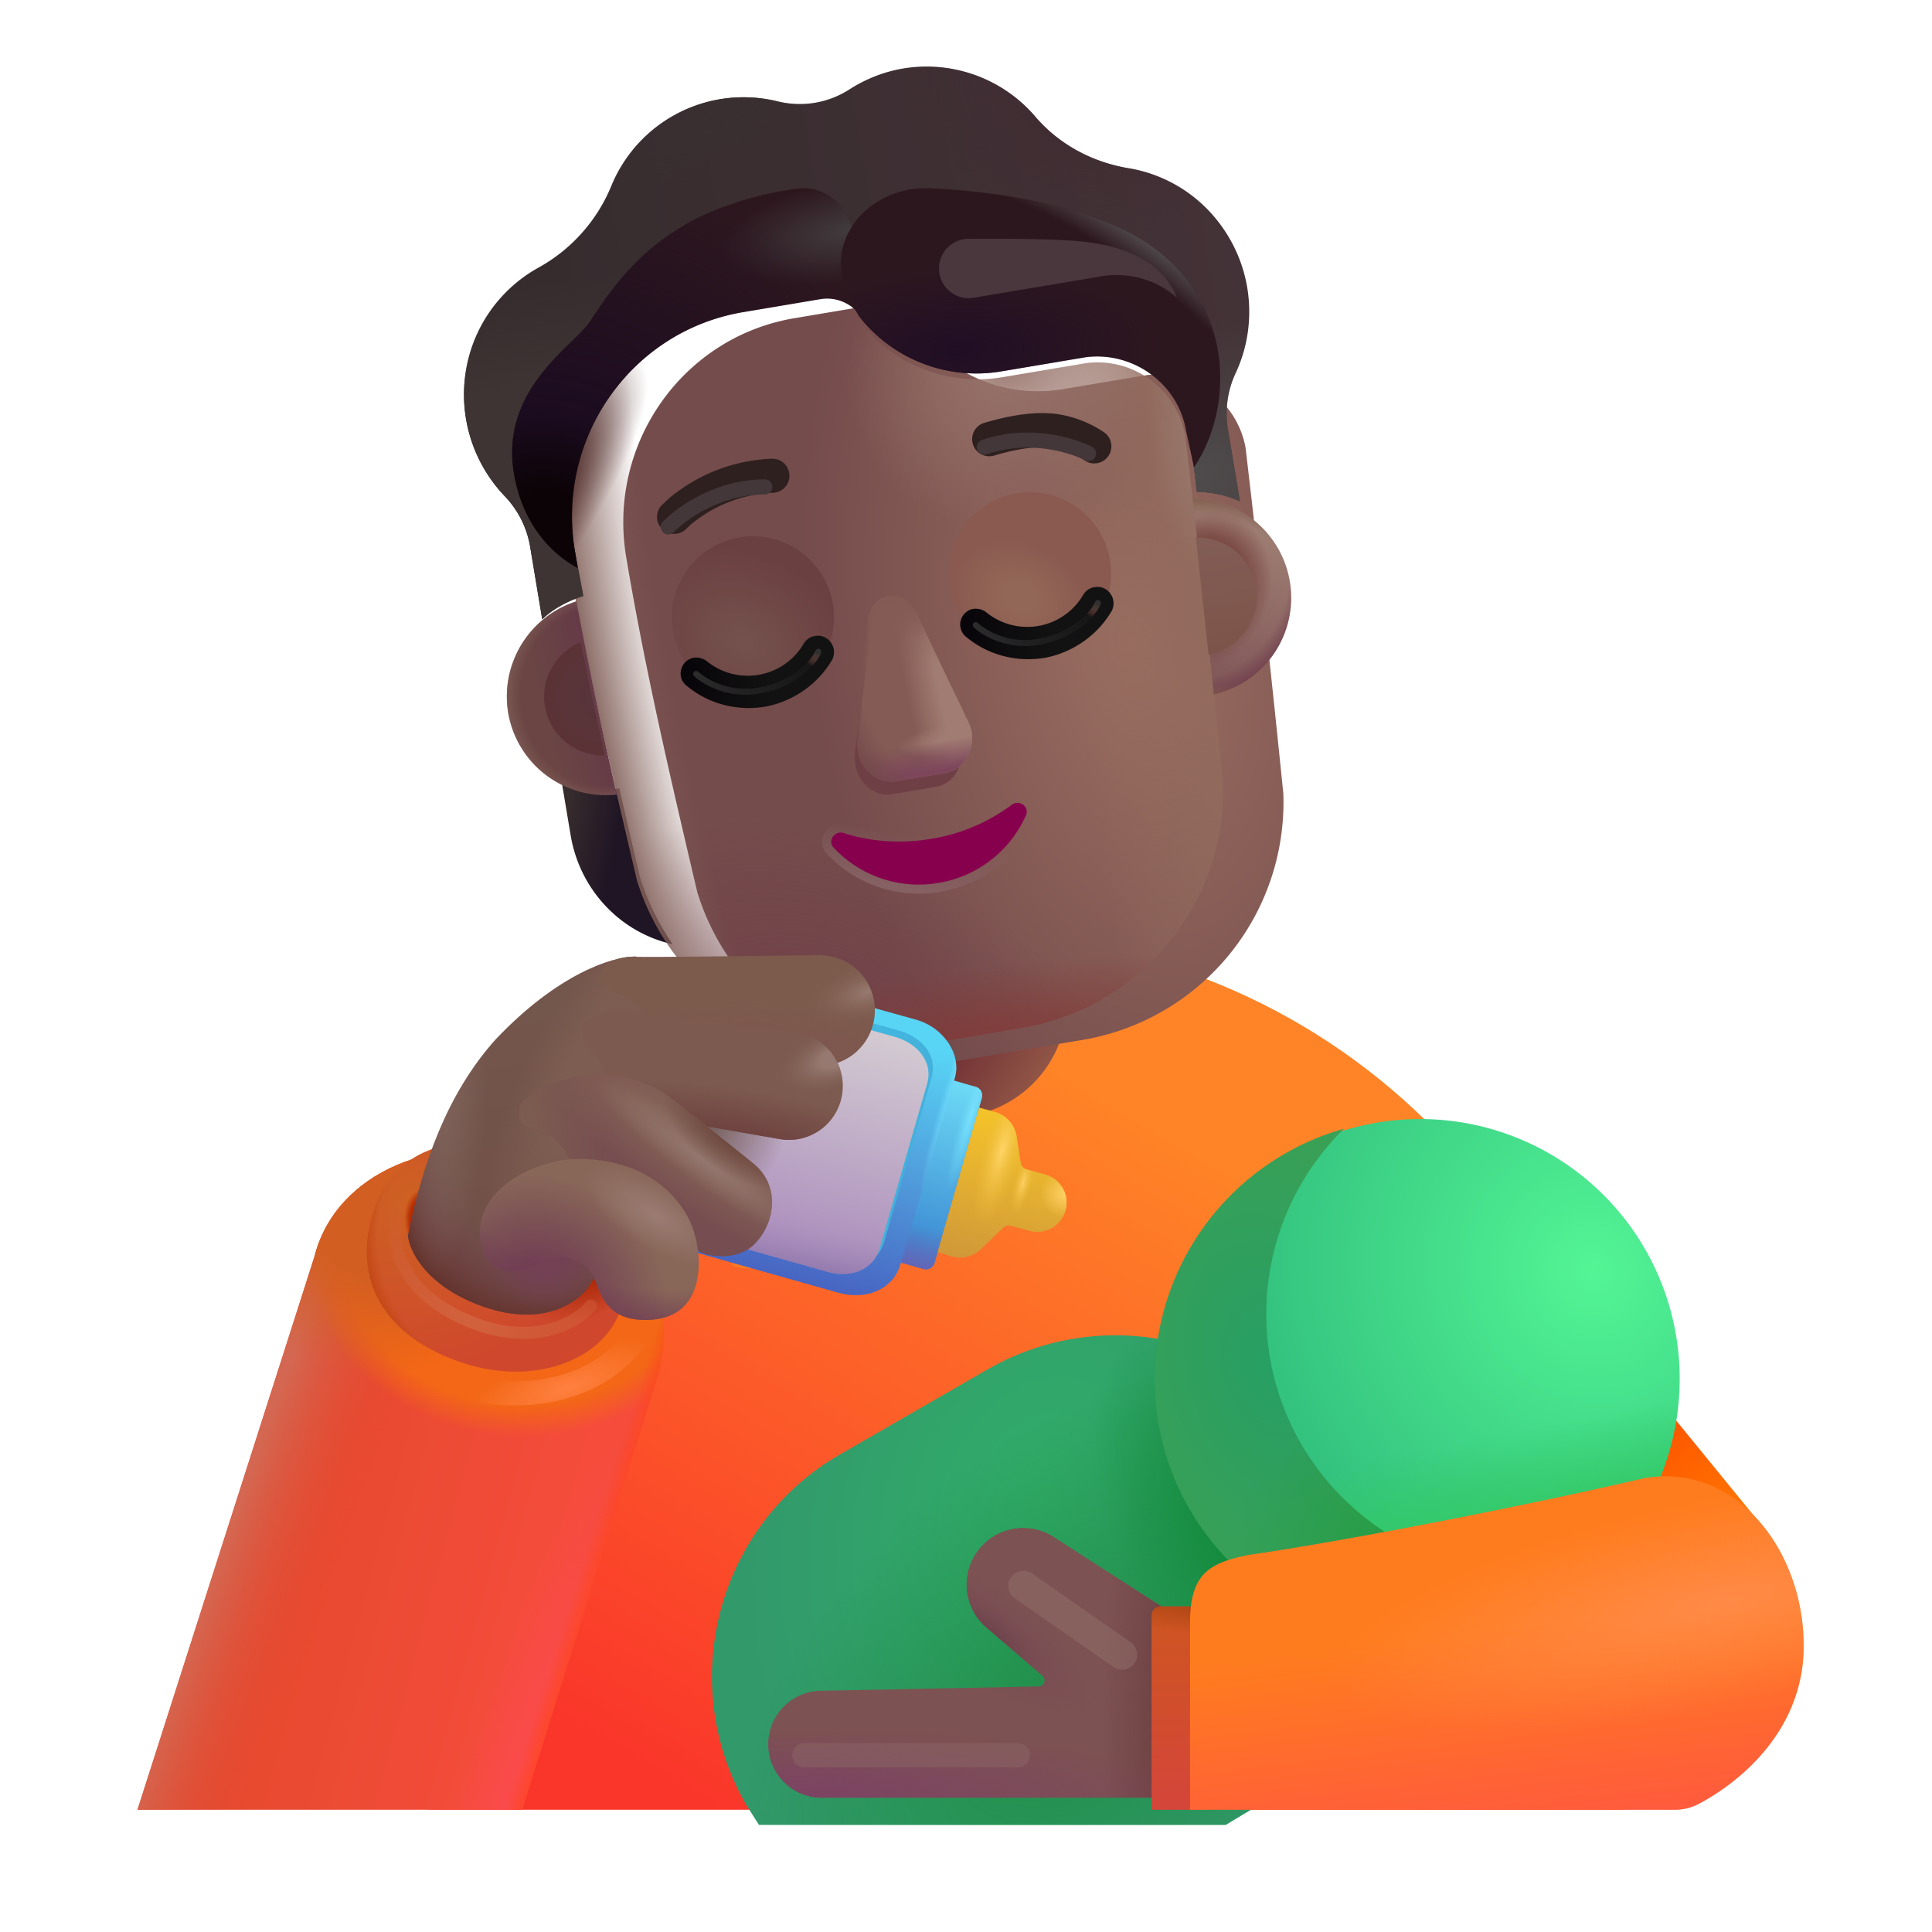 <svg xmlns="http://www.w3.org/2000/svg" width="32" height="32" fill="none" viewBox="0 0 32 32"><path fill="url(#paint0_linear_4002_3535)" d="M7.231 29.975c-1.05 0-1.9-.85-1.89-1.9l.01-2.13c0-5.77 4.79-10.46 10.69-10.46 5.91 0 10.69 4.68 10.69 10.46l.17 4.03H7.231Z"/><path fill="url(#paint1_linear_4002_3535)" d="M15.761 18.505c1.06 0 1.91-.86 1.91-1.91v-2.26a1.91 1.91 0 1 0-3.82 0v2.26c-.01 1.06.85 1.91 1.91 1.91Z"/><path fill="url(#paint2_radial_4002_3535)" d="M20.03 11.418a1.67 1.67 0 0 0 .857-.462l.157.935c.15.898-.25 1.788-1.007 2.256.11-.393.16-.81.149-1.244l-.156-1.485Z"/><path fill="url(#paint3_radial_4002_3535)" d="M10.257 13.059a1.672 1.672 0 0 1-.962-.158l.157.936c.151.898.82 1.608 1.689 1.803a4.166 4.166 0 0 1-.547-1.127l-.337-1.454Z"/><g filter="url(#filter0_ii_4002_3535)"><path fill="url(#paint4_radial_4002_3535)" d="M10.549 14.576a3.991 3.991 0 0 0 4.48 2.768l1.897-.319a3.991 3.991 0 0 0 3.33-4.08 353.89 353.89 0 0 0-.625-5.726 1.477 1.477 0 0 0-1.628-1.206l-1.408.236a2.469 2.469 0 0 1-2.466-1.077.677.677 0 0 0-.69-.317l-1.279.215c-1.855.311-3.103 2.084-2.788 3.96.314 1.87.74 3.691 1.177 5.546Z"/><path fill="url(#paint5_radial_4002_3535)" d="M10.549 14.576a3.991 3.991 0 0 0 4.48 2.768l1.897-.319a3.991 3.991 0 0 0 3.33-4.08 353.89 353.89 0 0 0-.625-5.726 1.477 1.477 0 0 0-1.628-1.206l-1.408.236a2.469 2.469 0 0 1-2.466-1.077.677.677 0 0 0-.69-.317l-1.279.215c-1.855.311-3.103 2.084-2.788 3.96.314 1.87.74 3.691 1.177 5.546Z"/></g><path fill="url(#paint6_linear_4002_3535)" d="M10.549 14.576a3.991 3.991 0 0 0 4.48 2.768l1.897-.319a3.991 3.991 0 0 0 3.33-4.08 353.89 353.89 0 0 0-.625-5.726 1.477 1.477 0 0 0-1.628-1.206l-1.408.236a2.469 2.469 0 0 1-2.466-1.077.677.677 0 0 0-.69-.317l-1.279.215c-1.855.311-3.103 2.084-2.788 3.96.314 1.87.74 3.691 1.177 5.546Z"/><path fill="url(#paint7_radial_4002_3535)" d="M10.549 14.576a3.991 3.991 0 0 0 4.48 2.768l1.897-.319a3.991 3.991 0 0 0 3.33-4.08 353.89 353.89 0 0 0-.625-5.726 1.477 1.477 0 0 0-1.628-1.206l-1.408.236a2.469 2.469 0 0 1-2.466-1.077.677.677 0 0 0-.69-.317l-1.279.215c-1.855.311-3.103 2.084-2.788 3.96.314 1.87.74 3.691 1.177 5.546Z"/><path fill="url(#paint8_radial_4002_3535)" d="M10.549 14.576a3.991 3.991 0 0 0 4.48 2.768l1.897-.319a3.991 3.991 0 0 0 3.33-4.08 353.89 353.89 0 0 0-.625-5.726 1.477 1.477 0 0 0-1.628-1.206l-1.408.236a2.469 2.469 0 0 1-2.466-1.077.677.677 0 0 0-.69-.317l-1.279.215c-1.855.311-3.103 2.084-2.788 3.96.314 1.87.74 3.691 1.177 5.546Z"/><path fill="url(#paint9_radial_4002_3535)" d="M10.549 14.576a3.991 3.991 0 0 0 4.48 2.768l1.897-.319a3.991 3.991 0 0 0 3.33-4.08 353.89 353.89 0 0 0-.625-5.726 1.477 1.477 0 0 0-1.628-1.206l-1.408.236a2.469 2.469 0 0 1-2.466-1.077.677.677 0 0 0-.69-.317l-1.279.215c-1.855.311-3.103 2.084-2.788 3.96.314 1.87.74 3.691 1.177 5.546Z"/><path fill="url(#paint10_radial_4002_3535)" d="M10.549 14.576a3.991 3.991 0 0 0 4.48 2.768l1.897-.319a3.991 3.991 0 0 0 3.33-4.08 353.89 353.89 0 0 0-.625-5.726 1.477 1.477 0 0 0-1.628-1.206l-1.408.236a2.469 2.469 0 0 1-2.466-1.077.677.677 0 0 0-.69-.317l-1.279.215c-1.855.311-3.103 2.084-2.788 3.96.314 1.87.74 3.691 1.177 5.546Z"/><path fill="url(#paint11_radial_4002_3535)" d="M10.549 14.576a3.991 3.991 0 0 0 4.48 2.768l1.897-.319a3.991 3.991 0 0 0 3.33-4.08 353.89 353.89 0 0 0-.625-5.726 1.477 1.477 0 0 0-1.628-1.206l-1.408.236a2.469 2.469 0 0 1-2.466-1.077.677.677 0 0 0-.69-.317l-1.279.215c-1.855.311-3.103 2.084-2.788 3.96.314 1.87.74 3.691 1.177 5.546Z"/><path fill="url(#paint12_radial_4002_3535)" d="M10.549 14.576a3.991 3.991 0 0 0 4.48 2.768l1.897-.319a3.991 3.991 0 0 0 3.33-4.08 353.89 353.89 0 0 0-.625-5.726 1.477 1.477 0 0 0-1.628-1.206l-1.408.236a2.469 2.469 0 0 1-2.466-1.077.677.677 0 0 0-.69-.317l-1.279.215c-1.855.311-3.103 2.084-2.788 3.96.314 1.87.74 3.691 1.177 5.546Z"/><g filter="url(#filter1_f_4002_3535)"><path fill="#6F3F46" d="m14.441 10.529-.283 1.947c-.038.397.27.737.614.679l.736-.124c.345-.058.523-.485.359-.842l-.807-1.764c-.176-.392-.576-.325-.619.104Z"/></g><g filter="url(#filter2_f_4002_3535)"><path fill="#845B55" d="m14.427 10.328-.224 1.938c-.045.398.28.735.651.672l.79-.132c.371-.063.568-.492.397-.848l-.845-1.759c-.183-.39-.717-.3-.769.13Z"/><path fill="url(#paint13_linear_4002_3535)" d="m14.427 10.328-.224 1.938c-.045.398.28.735.651.672l.79-.132c.371-.063.568-.492.397-.848l-.845-1.759c-.183-.39-.717-.3-.769.13Z"/><path fill="url(#paint14_radial_4002_3535)" d="m14.427 10.328-.224 1.938c-.045.398.28.735.651.672l.79-.132c.371-.063.568-.492.397-.848l-.845-1.759c-.183-.39-.717-.3-.769.13Z"/><path fill="url(#paint15_linear_4002_3535)" d="m14.427 10.328-.224 1.938c-.045.398.28.735.651.672l.79-.132c.371-.063.568-.492.397-.848l-.845-1.759c-.183-.39-.717-.3-.769.13Z"/><path fill="url(#paint16_radial_4002_3535)" d="m14.427 10.328-.224 1.938c-.045.398.28.735.651.672l.79-.132c.371-.063.568-.492.397-.848l-.845-1.759c-.183-.39-.717-.3-.769.13Z"/><path fill="url(#paint17_linear_4002_3535)" d="m14.427 10.328-.224 1.938c-.045.398.28.735.651.672l.79-.132c.371-.063.568-.492.397-.848l-.845-1.759c-.183-.39-.717-.3-.769.13Z"/></g><g filter="url(#filter3_f_4002_3535)"><path fill="url(#paint18_linear_4002_3535)" d="m14.383 10.243-.224 1.938c-.045.398.28.735.651.672l.79-.132c.371-.063.568-.492.396-.848l-.844-1.759c-.183-.39-.717-.3-.769.13Z"/></g><g filter="url(#filter4_f_4002_3535)"><path stroke="url(#paint19_linear_4002_3535)" stroke-width=".15" d="M17.061 13.537a.217.217 0 0 0-.07-.268.231.231 0 0 0-.277 0v.001c-.359.27-.802.465-1.305.55a2.986 2.986 0 0 1-1.413-.094.23.23 0 0 0-.263.092.214.214 0 0 0 .022.275m3.306-.556-.069-.03.07.03h-.001Zm0 0a2.005 2.005 0 0 1-1.505 1.161 2.005 2.005 0 0 1-1.801-.605m0 0 .054-.052m-.054.052.054-.052m0 0a1.93 1.93 0 0 0 1.735.583 1.93 1.93 0 0 0 1.448-1.117c.065-.145-.108-.27-.234-.177a3.048 3.048 0 0 1-1.337.564c-.51.085-1.01.046-1.448-.097-.15-.046-.271.133-.164.244Z"/></g><path fill="url(#paint20_radial_4002_3535)" d="M15.421 13.894c-.51.085-1.01.046-1.448-.097-.15-.046-.271.133-.164.244a1.93 1.93 0 0 0 1.735.583 1.93 1.93 0 0 0 1.448-1.117c.065-.145-.108-.27-.234-.177a3.048 3.048 0 0 1-1.337.564Z"/><g filter="url(#filter5_ii_4002_3535)"><path fill="url(#paint21_linear_4002_3535)" d="M18.691 3.486a2.367 2.367 0 0 1 1.452.842c.608.747.704 1.745.32 2.558a1.59 1.59 0 0 0-.125.924l.2 1.194a1.798 1.798 0 0 0-.715-.157L19.63 7.22a1.477 1.477 0 0 0-1.628-1.206l-1.408.236a2.47 2.47 0 0 1-2.466-1.077.677.677 0 0 0-.69-.317l-1.279.215c-1.855.311-3.103 2.084-2.788 3.96l.29 1.54c-.25.081-.501.211-.68.387L8.78 9.751a1.59 1.59 0 0 0-.42-.833 2.437 2.437 0 0 1-.556-2.435A2.39 2.39 0 0 1 8.92 5.132a2.733 2.733 0 0 0 1.204-1.35 2.37 2.37 0 0 1 2.752-1.404c.412.102.844.03 1.2-.202.262-.166.56-.288.885-.342a2.37 2.37 0 0 1 2.19.802c.395.46.943.75 1.54.85Z"/><path fill="url(#paint22_radial_4002_3535)" d="M18.691 3.486a2.367 2.367 0 0 1 1.452.842c.608.747.704 1.745.32 2.558a1.59 1.59 0 0 0-.125.924l.2 1.194a1.798 1.798 0 0 0-.715-.157L19.63 7.22a1.477 1.477 0 0 0-1.628-1.206l-1.408.236a2.47 2.47 0 0 1-2.466-1.077.677.677 0 0 0-.69-.317l-1.279.215c-1.855.311-3.103 2.084-2.788 3.96l.29 1.54c-.25.081-.501.211-.68.387L8.78 9.751a1.59 1.59 0 0 0-.42-.833 2.437 2.437 0 0 1-.556-2.435A2.39 2.39 0 0 1 8.92 5.132a2.733 2.733 0 0 0 1.204-1.35 2.37 2.37 0 0 1 2.752-1.404c.412.102.844.03 1.2-.202.262-.166.56-.288.885-.342a2.37 2.37 0 0 1 2.19.802c.395.46.943.75 1.54.85Z"/><path fill="url(#paint23_radial_4002_3535)" d="M18.691 3.486a2.367 2.367 0 0 1 1.452.842c.608.747.704 1.745.32 2.558a1.59 1.59 0 0 0-.125.924l.2 1.194a1.798 1.798 0 0 0-.715-.157L19.63 7.22a1.477 1.477 0 0 0-1.628-1.206l-1.408.236a2.47 2.47 0 0 1-2.466-1.077.677.677 0 0 0-.69-.317l-1.279.215c-1.855.311-3.103 2.084-2.788 3.96l.29 1.54c-.25.081-.501.211-.68.387L8.78 9.751a1.59 1.59 0 0 0-.42-.833 2.437 2.437 0 0 1-.556-2.435A2.39 2.39 0 0 1 8.92 5.132a2.733 2.733 0 0 0 1.204-1.35 2.37 2.37 0 0 1 2.752-1.404c.412.102.844.03 1.2-.202.262-.166.56-.288.885-.342a2.37 2.37 0 0 1 2.19.802c.395.46.943.75 1.54.85Z"/><path fill="url(#paint24_radial_4002_3535)" d="M18.691 3.486a2.367 2.367 0 0 1 1.452.842c.608.747.704 1.745.32 2.558a1.59 1.59 0 0 0-.125.924l.2 1.194a1.798 1.798 0 0 0-.715-.157L19.63 7.22a1.477 1.477 0 0 0-1.628-1.206l-1.408.236a2.47 2.47 0 0 1-2.466-1.077.677.677 0 0 0-.69-.317l-1.279.215c-1.855.311-3.103 2.084-2.788 3.96l.29 1.54c-.25.081-.501.211-.68.387L8.78 9.751a1.59 1.59 0 0 0-.42-.833 2.437 2.437 0 0 1-.556-2.435A2.39 2.39 0 0 1 8.92 5.132a2.733 2.733 0 0 0 1.204-1.35 2.37 2.37 0 0 1 2.752-1.404c.412.102.844.03 1.2-.202.262-.166.56-.288.885-.342a2.37 2.37 0 0 1 2.19.802c.395.46.943.75 1.54.85Z"/><path fill="url(#paint25_radial_4002_3535)" d="M18.691 3.486a2.367 2.367 0 0 1 1.452.842c.608.747.704 1.745.32 2.558a1.59 1.59 0 0 0-.125.924l.2 1.194a1.798 1.798 0 0 0-.715-.157L19.63 7.22a1.477 1.477 0 0 0-1.628-1.206l-1.408.236a2.47 2.47 0 0 1-2.466-1.077.677.677 0 0 0-.69-.317l-1.279.215c-1.855.311-3.103 2.084-2.788 3.96l.29 1.54c-.25.081-.501.211-.68.387L8.78 9.751a1.59 1.59 0 0 0-.42-.833 2.437 2.437 0 0 1-.556-2.435A2.39 2.39 0 0 1 8.92 5.132a2.733 2.733 0 0 0 1.204-1.35 2.37 2.37 0 0 1 2.752-1.404c.412.102.844.03 1.2-.202.262-.166.56-.288.885-.342a2.37 2.37 0 0 1 2.19.802c.395.46.943.75 1.54.85Z"/></g><g filter="url(#filter6_i_4002_3535)"><path fill="#2E201F" d="M18.182 7.357a1.889 1.889 0 0 0-.76-.297c-.323-.045-.71-.007-1.23.147a.283.283 0 0 0 .161.542c.474-.14.775-.16.99-.13.21.03.362.109.543.22a.283.283 0 0 0 .296-.482Z"/></g><g filter="url(#filter7_i_4002_3535)"><path fill="#2E201F" d="M10.982 8.453a2.827 2.827 0 0 1 1.687-.655.283.283 0 1 1 .026.565 2.262 2.262 0 0 0-1.346.52 1.433 1.433 0 0 0-.082.076l-.003.003a.283.283 0 0 1-.415-.384l.133-.125Z"/></g><g filter="url(#filter8_if_4002_3535)"><path fill="#2D171F" d="M14.218 5.298a2.518 2.518 0 0 1-.09-.126.677.677 0 0 0-.688-.317l-1.28.215c-1.855.311-3.103 2.084-2.788 3.96l.046.277c-.385-.203-.907-.68-1.056-1.567-.181-1.078.513-1.754.956-2.186.125-.122.23-.224.29-.31l.082-.122c.289-.432.803-1.2 1.848-1.675a5.582 5.582 0 0 1 1.503-.422c.468-.066.865.281.943.748l.253 1.508-.019.017Z"/><path fill="url(#paint26_radial_4002_3535)" d="M14.218 5.298a2.518 2.518 0 0 1-.09-.126.677.677 0 0 0-.688-.317l-1.28.215c-1.855.311-3.103 2.084-2.788 3.96l.046.277c-.385-.203-.907-.68-1.056-1.567-.181-1.078.513-1.754.956-2.186.125-.122.23-.224.29-.31l.082-.122c.289-.432.803-1.2 1.848-1.675a5.582 5.582 0 0 1 1.503-.422c.468-.066.865.281.943.748l.253 1.508-.019.017Z"/><path fill="url(#paint27_radial_4002_3535)" d="M14.218 5.298a2.518 2.518 0 0 1-.09-.126.677.677 0 0 0-.688-.317l-1.28.215c-1.855.311-3.103 2.084-2.788 3.96l.046.277c-.385-.203-.907-.68-1.056-1.567-.181-1.078.513-1.754.956-2.186.125-.122.23-.224.29-.31l.082-.122c.289-.432.803-1.2 1.848-1.675a5.582 5.582 0 0 1 1.503-.422c.468-.066.865.281.943.748l.253 1.508-.019.017Z"/></g><g filter="url(#filter9_f_4002_3535)"><path fill="#2D171F" d="m19.776 7.741-.136-.63c-.14-.765-.88-1.292-1.653-1.195l-1.408.236a2.468 2.468 0 0 1-2.347-.908s-.09-.138-.197-.38c-.406-.917.386-1.796 1.388-1.746.988.05 2.132.22 3.047.62 1.946.85 2.066 2.878 1.306 4.003Z"/><path fill="url(#paint28_radial_4002_3535)" d="m19.776 7.741-.136-.63c-.14-.765-.88-1.292-1.653-1.195l-1.408.236a2.468 2.468 0 0 1-2.347-.908s-.09-.138-.197-.38c-.406-.917.386-1.796 1.388-1.746.988.05 2.132.22 3.047.62 1.946.85 2.066 2.878 1.306 4.003Z"/><path fill="url(#paint29_radial_4002_3535)" d="m19.776 7.741-.136-.63c-.14-.765-.88-1.292-1.653-1.195l-1.408.236a2.468 2.468 0 0 1-2.347-.908s-.09-.138-.197-.38c-.406-.917.386-1.796 1.388-1.746.988.05 2.132.22 3.047.62 1.946.85 2.066 2.878 1.306 4.003Z"/></g><path fill="url(#paint30_linear_4002_3535)" d="M20.106 11.5c-.113-1.082-.229-2.16-.353-3.24a1.64 1.64 0 0 1 .353 3.24Z"/><path fill="url(#paint31_radial_4002_3535)" d="M20.106 11.5c-.113-1.082-.229-2.16-.353-3.24a1.64 1.64 0 0 1 .353 3.24Z"/><path fill="url(#paint32_radial_4002_3535)" d="M20.106 11.5c-.113-1.082-.229-2.16-.353-3.24a1.64 1.64 0 0 1 .353 3.24Z"/><path fill="url(#paint33_radial_4002_3535)" d="M20.106 11.5c-.113-1.082-.229-2.16-.353-3.24a1.64 1.64 0 0 1 .353 3.24Z"/><path fill="url(#paint34_linear_4002_3535)" d="M9.547 9.96a1.654 1.654 0 0 0-1.13 1.842 1.64 1.64 0 0 0 1.8 1.358 79.637 79.637 0 0 1-.67-3.2Z"/><path fill="url(#paint35_radial_4002_3535)" d="M9.547 9.96a1.654 1.654 0 0 0-1.13 1.842 1.64 1.64 0 0 0 1.8 1.358 79.637 79.637 0 0 1-.67-3.2Z"/><g filter="url(#filter10_f_4002_3535)"><path fill="url(#paint36_radial_4002_3535)" d="M9.618 10.636a.974.974 0 0 0 .401 1.875 79.232 79.232 0 0 1-.4-1.875Z"/></g><g filter="url(#filter11_f_4002_3535)"><path fill="url(#paint37_linear_4002_3535)" d="M20.017 10.838a326.78 326.78 0 0 0-.21-1.932.974.974 0 0 1 .21 1.932Z"/></g><g filter="url(#filter12_f_4002_3535)"><path stroke="#433739" stroke-linecap="round" stroke-width=".25" d="M11.068 8.728c.227-.229.816-.663 1.6-.663"/></g><g filter="url(#filter13_f_4002_3535)"><path stroke="#433739" stroke-linecap="round" stroke-width=".25" d="M18.03 7.511c-.29-.142-.988-.36-1.728-.104"/></g><g filter="url(#filter14_f_4002_3535)"><path fill="#49373D" d="m18.192 4.585-2.092.351a.492.492 0 1 1-.085-.98c.558-.004 1.299-.004 1.801.035 1.137.087 1.527.568 1.675.932a1.543 1.543 0 0 0-1.3-.338Z"/></g><path fill="url(#paint38_linear_4002_3535)" d="m29.221 25.315-4.94-6.05-3.16 8.57 8.1-2.52Z"/><path fill="url(#paint39_linear_4002_3535)" d="m2.277 29.975 2.93-9.156c.352-1.414 2.07-2.104 3.65-1.614s2.49 2.333 2.006 3.692l-2.216 7.078h-6.37Z"/><path fill="url(#paint40_linear_4002_3535)" d="m2.277 29.975 2.93-9.156c.352-1.414 2.07-2.104 3.65-1.614s2.49 2.333 2.006 3.692l-2.216 7.078h-6.37Z"/><path fill="url(#paint41_radial_4002_3535)" d="m2.277 29.975 2.93-9.156c.352-1.414 2.07-2.104 3.65-1.614s2.49 2.333 2.006 3.692l-2.216 7.078h-6.37Z"/><path fill="url(#paint42_radial_4002_3535)" d="m2.277 29.975 2.93-9.156c.352-1.414 2.07-2.104 3.65-1.614s2.49 2.333 2.006 3.692l-2.216 7.078h-6.37Z"/><path fill="url(#paint43_radial_4002_3535)" d="m2.277 29.975 2.93-9.156c.352-1.414 2.07-2.104 3.65-1.614s2.49 2.333 2.006 3.692l-2.216 7.078h-6.37Z"/><path fill="url(#paint44_linear_4002_3535)" d="m2.277 29.975 2.93-9.156c.352-1.414 2.07-2.104 3.65-1.614s2.49 2.333 2.006 3.692l-2.216 7.078h-6.37Z"/><g filter="url(#filter15_i_4002_3535)"><path fill="url(#paint45_radial_4002_3535)" d="M21.911 23.996c-1.17-2.04-3.78-2.73-5.81-1.56l-2.43 1.4c-2.04 1.17-2.73 3.78-1.56 5.81l.21.33h7.73l.3-.18a4.23 4.23 0 0 0 1.56-5.8Z"/><path fill="url(#paint46_radial_4002_3535)" d="M21.911 23.996c-1.17-2.04-3.78-2.73-5.81-1.56l-2.43 1.4c-2.04 1.17-2.73 3.78-1.56 5.81l.21.33h7.73l.3-.18a4.23 4.23 0 0 0 1.56-5.8Z"/><path fill="url(#paint47_radial_4002_3535)" d="M21.911 23.996c-1.17-2.04-3.78-2.73-5.81-1.56l-2.43 1.4c-2.04 1.17-2.73 3.78-1.56 5.81l.21.33h7.73l.3-.18a4.23 4.23 0 0 0 1.56-5.8Z"/></g><path fill="url(#paint48_radial_4002_3535)" d="M23.521 27.135a4.3 4.3 0 1 0 0-8.6 4.3 4.3 0 0 0 0 8.6Z"/><path fill="url(#paint49_linear_4002_3535)" d="M23.521 27.135a4.3 4.3 0 1 0 0-8.6 4.3 4.3 0 0 0 0 8.6Z"/><g filter="url(#filter16_i_4002_3535)"><path fill="url(#paint50_radial_4002_3535)" d="M21.651 23.915a4.3 4.3 0 0 1 .71-5.22 4.31 4.31 0 0 0-2.61 6.21 4.304 4.304 0 0 0 6.78 1.01c-1.84.51-3.87-.26-4.88-2Z"/><path fill="url(#paint51_radial_4002_3535)" d="M21.651 23.915a4.3 4.3 0 0 1 .71-5.22 4.31 4.31 0 0 0-2.61 6.21 4.304 4.304 0 0 0 6.78 1.01c-1.84.51-3.87-.26-4.88-2Z"/></g><g filter="url(#filter17_i_4002_3535)"><path fill="#7D5252" d="M17.256 25.658a.937.937 0 0 0-1.12 1.497l.931.802a.1.1 0 0 1-.063.176l-3.643.072a.886.886 0 0 0 .017 1.77h6.06v-1L20.5 27.75l-3.244-2.091Z"/><path fill="url(#paint52_radial_4002_3535)" d="M17.256 25.658a.937.937 0 0 0-1.12 1.497l.931.802a.1.1 0 0 1-.063.176l-3.643.072a.886.886 0 0 0 .017 1.77h6.06v-1L20.5 27.75l-3.244-2.091Z"/><path fill="url(#paint53_radial_4002_3535)" d="M17.256 25.658a.937.937 0 0 0-1.12 1.497l.931.802a.1.1 0 0 1-.063.176l-3.643.072a.886.886 0 0 0 .017 1.77h6.06v-1L20.5 27.75l-3.244-2.091Z"/><path fill="url(#paint54_radial_4002_3535)" d="M17.256 25.658a.937.937 0 0 0-1.12 1.497l.931.802a.1.1 0 0 1-.063.176l-3.643.072a.886.886 0 0 0 .017 1.77h6.06v-1L20.5 27.75l-3.244-2.091Z"/></g><path fill="url(#paint55_linear_4002_3535)" d="M19.075 26.758a.15.15 0 0 1 .15-.15h.642v3.368h-.793v-3.218Z"/><path fill="url(#paint56_linear_4002_3535)" d="M19.075 26.758a.15.15 0 0 1 .15-.15h.642v3.368h-.793v-3.218Z"/><path fill="url(#paint57_linear_4002_3535)" d="M20.692 25.753c1.597-.23 4.566-.809 6.543-1.27 1.522-.263 2.64 1.203 2.64 2.781 0 1.372-1.022 2.237-1.746 2.619a.861.861 0 0 1-.404.093h-8.014V26.89c0-.797.281-1 .98-1.137Z"/><path fill="url(#paint58_radial_4002_3535)" d="M20.692 25.753c1.597-.23 4.566-.809 6.543-1.27 1.522-.263 2.64 1.203 2.64 2.781 0 1.372-1.022 2.237-1.746 2.619a.861.861 0 0 1-.404.093h-8.014V26.89c0-.797.281-1 .98-1.137Z"/><path fill="url(#paint59_radial_4002_3535)" d="M10.29 21.662c-.283.88-1.448 1.292-2.6.92-1.152-.37-1.792-1.177-1.572-2.265.18-.888.883-1.75 2.738-1.24 1.152.372 1.718 1.705 1.434 2.585Z"/><path fill="url(#paint60_radial_4002_3535)" d="M10.29 21.662c-.283.88-1.448 1.292-2.6.92-1.152-.37-1.792-1.177-1.572-2.265.18-.888.883-1.75 2.738-1.24 1.152.372 1.718 1.705 1.434 2.585Z"/><path fill="url(#paint61_radial_4002_3535)" d="M10.29 21.662c-.283.88-1.448 1.292-2.6.92-1.152-.37-1.792-1.177-1.572-2.265.18-.888.883-1.75 2.738-1.24 1.152.372 1.718 1.705 1.434 2.585Z"/><path fill="url(#paint62_radial_4002_3535)" d="M10.29 21.662c-.283.88-1.448 1.292-2.6.92-1.152-.37-1.792-1.177-1.572-2.265.18-.888.883-1.75 2.738-1.24 1.152.372 1.718 1.705 1.434 2.585Z"/><path fill="url(#paint63_linear_4002_3535)" d="m11.921 20.575-.46-.5c-.28-.3-.68-.48-1.09-.49-.42-.01-.82.16-1.11.46l-.17.18.53-.95c.22-.39.59-.66 1.02-.74.43-.08.88.03 1.23.3l.99.8c.33.27.38.75.12 1.09-.21.26-.56.35-.85.24a.882.882 0 0 0-.21-.39Z"/><path fill="url(#paint64_linear_4002_3535)" d="M10.641 18.545c-.28.05-.54.19-.74.38.01-.05.02-.1.04-.15l.12-.33c.28-.78 1.09-1.27 1.91-1.15l1.66.23c.42.06.72.45.66.87-.06.42-.45.72-.87.66l-1.57-.22c-.34-.26-.78-.37-1.21-.29Z"/><path fill="url(#paint65_linear_4002_3535)" d="m15.605 17.841.555.16a.15.15 0 0 1 .103.185l-.783 2.73a.15.15 0 0 1-.186.103l-.555-.16.866-3.018Z"/><path fill="url(#paint66_linear_4002_3535)" d="m15.605 17.841.555.16a.15.15 0 0 1 .103.185l-.783 2.73a.15.15 0 0 1-.186.103l-.555-.16.866-3.018Z"/><path fill="url(#paint67_radial_4002_3535)" d="m15.605 17.841.555.16a.15.15 0 0 1 .103.185l-.783 2.73a.15.15 0 0 1-.186.103l-.555-.16.866-3.018Z"/><g filter="url(#filter18_f_4002_3535)"><path stroke="url(#paint68_radial_4002_3535)" stroke-linecap="round" stroke-width=".4" d="M7.857 23.007c.578.14 1.919.172 2.656-.828"/></g><path fill="url(#paint69_linear_4002_3535)" d="m12.015 16.01 3.172.883c.43.125.744.559.627.96l-.899 3.086c-.115.396-.533.607-1.025.474l-3.129-.884 1.254-4.52Z"/><path fill="url(#paint70_radial_4002_3535)" d="m12.015 16.01 3.172.883c.43.125.744.559.627.96l-.899 3.086c-.115.396-.533.607-1.025.474l-3.129-.884 1.254-4.52Z"/><path fill="url(#paint71_linear_4002_3535)" d="m14.902 17.073-2.636-.734-1.073 3.895 2.6.734c.408.11.755-.065.851-.394l.78-2.703c.122-.391-.165-.694-.522-.798Z"/><g filter="url(#filter19_i_4002_3535)"><path fill="url(#paint72_linear_4002_3535)" d="m12.243 16.44 2.635.735c.357.104.645.406.522.797l-.78 2.704c-.095.329-.442.504-.851.393l-2.6-.733 1.074-3.896Z"/><path fill="url(#paint73_radial_4002_3535)" d="m12.243 16.44 2.635.735c.357.104.645.406.522.797l-.78 2.704c-.095.329-.442.504-.851.393l-2.6-.733 1.074-3.896Z"/><path fill="url(#paint74_linear_4002_3535)" d="m12.243 16.44 2.635.735c.357.104.645.406.522.797l-.78 2.704c-.095.329-.442.504-.851.393l-2.6-.733 1.074-3.896Z"/></g><path fill="url(#paint75_linear_4002_3535)" d="M8.207 17.218c1.03-1.086 1.919-1.37 2.32-1.375l.797.867-.93 3.516c-.18.315-.564.996-.695 1.152-.164.195-.735.63-1.766.238-.887-.337-1.15-.898-1.176-1.148.234-1.168.65-2.358 1.45-3.25Z"/><path fill="url(#paint76_radial_4002_3535)" d="M8.207 17.218c1.03-1.086 1.919-1.37 2.32-1.375l.797.867-.93 3.516c-.18.315-.564.996-.695 1.152-.164.195-.735.63-1.766.238-.887-.337-1.15-.898-1.176-1.148.234-1.168.65-2.358 1.45-3.25Z"/><path fill="url(#paint77_radial_4002_3535)" d="M8.207 17.218c1.03-1.086 1.919-1.37 2.32-1.375l.797.867-.93 3.516c-.18.315-.564.996-.695 1.152-.164.195-.735.63-1.766.238-.887-.337-1.15-.898-1.176-1.148.234-1.168.65-2.358 1.45-3.25Z"/><path fill="url(#paint78_radial_4002_3535)" d="M8.207 17.218c1.03-1.086 1.919-1.37 2.32-1.375l.797.867-.93 3.516c-.18.315-.564.996-.695 1.152-.164.195-.735.63-1.766.238-.887-.337-1.15-.898-1.176-1.148.234-1.168.65-2.358 1.45-3.25Z"/><path fill="url(#paint79_radial_4002_3535)" d="M8.207 17.218c1.03-1.086 1.919-1.37 2.32-1.375l.797.867-.93 3.516c-.18.315-.564.996-.695 1.152-.164.195-.735.63-1.766.238-.887-.337-1.15-.898-1.176-1.148.234-1.168.65-2.358 1.45-3.25Z"/><path fill="#7C5B4D" d="M10.175 16.436c.356.125.482.331.516.454l.445.39 2.292.362a.919.919 0 0 0 1.061-.871.913.913 0 0 0-.922-.95c-1.174.013-2.687.035-3.044.026-.586-.016-.793.433-.348.59Z"/><path fill="url(#paint80_radial_4002_3535)" d="M10.175 16.436c.356.125.482.331.516.454l.445.39 2.292.362a.919.919 0 0 0 1.061-.871.913.913 0 0 0-.922-.95c-1.174.013-2.687.035-3.044.026-.586-.016-.793.433-.348.59Z"/><path fill="url(#paint81_radial_4002_3535)" d="M10.175 16.436c.356.125.482.331.516.454l.445.39 2.292.362a.919.919 0 0 0 1.061-.871.913.913 0 0 0-.922-.95c-1.174.013-2.687.035-3.044.026-.586-.016-.793.433-.348.59Z"/><path fill="#7C5A4F" d="M9.746 17.358c.243.25.33.526.343.633l.485.469 2.341.407a.891.891 0 0 0 1.025-.693.901.901 0 0 0-.775-1.078c-1.09-.133-2.42-.306-2.779-.347-.613-.07-.945.297-.64.61Z"/><path fill="url(#paint82_radial_4002_3535)" d="M9.746 17.358c.243.25.33.526.343.633l.485.469 2.341.407a.891.891 0 0 0 1.025-.693.901.901 0 0 0-.775-1.078c-1.09-.133-2.42-.306-2.779-.347-.613-.07-.945.297-.64.61Z"/><path fill="url(#paint83_radial_4002_3535)" d="M9.746 17.358c.243.25.33.526.343.633l.485.469 2.341.407a.891.891 0 0 0 1.025-.693.901.901 0 0 0-.775-1.078c-1.09-.133-2.42-.306-2.779-.347-.613-.07-.945.297-.64.61Z"/><path fill="url(#paint84_radial_4002_3535)" d="M8.597 18.456a.282.282 0 0 1 .133-.27c.981-.69 2.005-.304 2.383 0 .305.236 1 .79 1.363 1.083.446.36.372.96.043 1.316-.276.298-.751.241-.93.148l-2.097-1.312c-.055-.313-.235-.563-.48-.637-.247-.074-.403-.133-.415-.328Z"/><path fill="url(#paint85_radial_4002_3535)" d="M8.597 18.456a.282.282 0 0 1 .133-.27c.981-.69 2.005-.304 2.383 0 .305.236 1 .79 1.363 1.083.446.36.372.96.043 1.316-.276.298-.751.241-.93.148l-2.097-1.312c-.055-.313-.235-.563-.48-.637-.247-.074-.403-.133-.415-.328Z"/><path fill="url(#paint86_radial_4002_3535)" d="M8.597 18.456a.282.282 0 0 1 .133-.27c.981-.69 2.005-.304 2.383 0 .305.236 1 .79 1.363 1.083.446.36.372.96.043 1.316-.276.298-.751.241-.93.148l-2.097-1.312c-.055-.313-.235-.563-.48-.637-.247-.074-.403-.133-.415-.328Z"/><path fill="url(#paint87_radial_4002_3535)" d="M8.597 18.456a.282.282 0 0 1 .133-.27c.981-.69 2.005-.304 2.383 0 .305.236 1 .79 1.363 1.083.446.36.372.96.043 1.316-.276.298-.751.241-.93.148l-2.097-1.312c-.055-.313-.235-.563-.48-.637-.247-.074-.403-.133-.415-.328Z"/><path fill="url(#paint88_radial_4002_3535)" d="M8.933 20.905c-.314.22-.722.211-.906-.11-.391-.947.721-1.579 1.5-1.597 1.168-.027 1.75.629 1.938 1.121.187.492.226 1.477-.672 1.54-.804.055-.848-.5-.98-.743-.134-.242-.595-.41-.88-.21Z"/><path fill="url(#paint89_radial_4002_3535)" d="M8.933 20.905c-.314.22-.722.211-.906-.11-.391-.947.721-1.579 1.5-1.597 1.168-.027 1.75.629 1.938 1.121.187.492.226 1.477-.672 1.54-.804.055-.848-.5-.98-.743-.134-.242-.595-.41-.88-.21Z"/><path fill="url(#paint90_radial_4002_3535)" d="M8.933 20.905c-.314.22-.722.211-.906-.11-.391-.947.721-1.579 1.5-1.597 1.168-.027 1.75.629 1.938 1.121.187.492.226 1.477-.672 1.54-.804.055-.848-.5-.98-.743-.134-.242-.595-.41-.88-.21Z"/><path fill="url(#paint91_linear_4002_3535)" d="m15.53 20.74.227.069a.5.5 0 0 0 .492-.12l.364-.352a.134.134 0 0 1 .128-.034l.314.084a.484.484 0 0 0 .253-.935l-.303-.083a.134.134 0 0 1-.098-.108l-.069-.44a.5.5 0 0 0-.36-.404l-.26-.072-.688 2.396Z"/><path fill="url(#paint92_radial_4002_3535)" d="m15.53 20.74.227.069a.5.5 0 0 0 .492-.12l.364-.352a.134.134 0 0 1 .128-.034l.314.084a.484.484 0 0 0 .253-.935l-.303-.083a.134.134 0 0 1-.098-.108l-.069-.44a.5.5 0 0 0-.36-.404l-.26-.072-.688 2.396Z"/><path fill="url(#paint93_radial_4002_3535)" d="m15.53 20.74.227.069a.5.5 0 0 0 .492-.12l.364-.352a.134.134 0 0 1 .128-.034l.314.084a.484.484 0 0 0 .253-.935l-.303-.083a.134.134 0 0 1-.098-.108l-.069-.44a.5.5 0 0 0-.36-.404l-.26-.072-.688 2.396Z"/><path fill="url(#paint94_radial_4002_3535)" d="m15.53 20.74.227.069a.5.5 0 0 0 .492-.12l.364-.352a.134.134 0 0 1 .128-.034l.314.084a.484.484 0 0 0 .253-.935l-.303-.083a.134.134 0 0 1-.098-.108l-.069-.44a.5.5 0 0 0-.36-.404l-.26-.072-.688 2.396Z"/><g filter="url(#filter20_f_4002_3535)"><path stroke="url(#paint95_radial_4002_3535)" stroke-linecap="round" stroke-width=".2" d="M6.67 19.726c-.206.432-.32 1.448.874 2.054 1.194.607 1.993.149 2.243-.156"/></g><g filter="url(#filter21_f_4002_3535)" opacity=".5"><path stroke="#8F706A" stroke-linecap="round" stroke-width=".5" d="m16.95 26.266 1.635 1.14"/></g><g filter="url(#filter22_f_4002_3535)" opacity=".5"><path stroke="#8C6565" stroke-linecap="round" stroke-width=".4" d="M13.322 29.072h3.536"/></g><g filter="url(#filter23_f_4002_3535)"><circle cx="12.47" cy="10.226" r="1.344" fill="url(#paint96_radial_4002_3535)"/></g><g filter="url(#filter24_f_4002_3535)"><circle cx="17.059" cy="9.497" r="1.344" fill="url(#paint97_radial_4002_3535)"/></g><path fill="url(#paint98_radial_4002_3535)" d="M11.49 10.894c.08-.01.16.01.22.06a1.074 1.074 0 0 0 1.6-.29c.04-.07.11-.12.19-.13.22-.04.39.2.28.4-.23.39-.63.68-1.1.77-.48.08-.95-.05-1.3-.34-.19-.14-.11-.43.11-.47Z"/><path fill="url(#paint99_radial_4002_3535)" d="M16.12 10.085c.08-.01.16.01.22.06a1.074 1.074 0 0 0 1.6-.29c.04-.07.11-.12.19-.13.22-.04.39.2.28.4-.23.39-.63.68-1.1.77-.48.08-.95-.05-1.3-.34a.263.263 0 0 1 .11-.47Z"/><g stroke-linecap="round" stroke-width=".1" filter="url(#filter25_f_4002_3535)"><path stroke="url(#paint100_linear_4002_3535)" d="M11.531 11.162c.151.14.548.37 1.063.273.563-.106.888-.458.96-.64"/><path stroke="url(#paint101_radial_4002_3535)" d="M11.531 11.162c.151.14.548.37 1.063.273.563-.106.888-.458.96-.64"/></g><g stroke-linecap="round" stroke-width=".1" filter="url(#filter26_f_4002_3535)"><path stroke="url(#paint102_linear_4002_3535)" d="M16.162 10.354c.15.141.547.371 1.062.274.563-.106.888-.458.961-.64"/><path stroke="url(#paint103_radial_4002_3535)" d="M16.162 10.354c.15.141.547.371 1.062.274.563-.106.888-.458.961-.64"/></g><defs><radialGradient id="paint2_radial_4002_3535" cx="0" cy="0" r="1" gradientTransform="rotate(60.126 .323 22.727) scale(2.195 2.608)" gradientUnits="userSpaceOnUse"><stop offset=".215" stop-color="#332F31"/><stop offset="1" stop-color="#221925"/></radialGradient><radialGradient id="paint3_radial_4002_3535" cx="0" cy="0" r="1" gradientTransform="matrix(1.562 .217 -.67 4.82 9.086 13.443)" gradientUnits="userSpaceOnUse"><stop stop-color="#3E3330"/><stop offset=".746" stop-color="#201524"/></radialGradient><radialGradient id="paint4_radial_4002_3535" cx="0" cy="0" r="1" gradientTransform="rotate(170.47 8.44 5.994) scale(5.329 9.426)" gradientUnits="userSpaceOnUse"><stop stop-color="#9A6E61"/><stop offset="1" stop-color="#754C4C"/><stop offset="1" stop-color="#754C4C"/></radialGradient><radialGradient id="paint5_radial_4002_3535" cx="0" cy="0" r="1" gradientTransform="matrix(-1.266 3.192 -2.635 -1.045 16.532 5.568)" gradientUnits="userSpaceOnUse"><stop offset=".078" stop-color="#855E5A"/><stop offset="1" stop-color="#855E5A" stop-opacity="0"/></radialGradient><radialGradient id="paint7_radial_4002_3535" cx="0" cy="0" r="1" gradientTransform="matrix(2.633 -3.381 4.615 3.595 13.848 18.472)" gradientUnits="userSpaceOnUse"><stop stop-color="#6F3C47"/><stop offset="1" stop-color="#6F3C47" stop-opacity="0"/></radialGradient><radialGradient id="paint8_radial_4002_3535" cx="0" cy="0" r="1" gradientTransform="matrix(-8.45 1.973 -5.04 -21.584 18.55 11.396)" gradientUnits="userSpaceOnUse"><stop offset=".836" stop-color="#815F58" stop-opacity="0"/><stop offset="1" stop-color="#815F58"/></radialGradient><radialGradient id="paint9_radial_4002_3535" cx="0" cy="0" r="1" gradientTransform="matrix(2.911 -3.503 1.035 .86 7.644 9.381)" gradientUnits="userSpaceOnUse"><stop offset=".539" stop-color="#4F2C2A"/><stop offset="1" stop-color="#4F2C2A" stop-opacity="0"/></radialGradient><radialGradient id="paint10_radial_4002_3535" cx="0" cy="0" r="1" gradientTransform="matrix(.186 2.55 -1.019 .074 20.013 7.114)" gradientUnits="userSpaceOnUse"><stop offset=".245" stop-color="#98786D"/><stop offset="1" stop-color="#98786D" stop-opacity="0"/></radialGradient><radialGradient id="paint11_radial_4002_3535" cx="0" cy="0" r="1" gradientTransform="rotate(126.843 6.873 7.142) scale(2.884 2.552)" gradientUnits="userSpaceOnUse"><stop stop-color="#98746B"/><stop offset="1" stop-color="#98746B" stop-opacity="0"/></radialGradient><radialGradient id="paint12_radial_4002_3535" cx="0" cy="0" r="1" gradientTransform="matrix(-.188 -1.616 8.727 -1.015 15.917 17.68)" gradientUnits="userSpaceOnUse"><stop stop-color="#853935"/><stop offset="1" stop-color="#853935" stop-opacity="0"/></radialGradient><radialGradient id="paint14_radial_4002_3535" cx="0" cy="0" r="1" gradientTransform="matrix(.041 .245 -.771 .129 15.63 12.27)" gradientUnits="userSpaceOnUse"><stop stop-color="#A17C72"/><stop offset="1" stop-color="#A17C72" stop-opacity="0"/></radialGradient><radialGradient id="paint16_radial_4002_3535" cx="0" cy="0" r="1" gradientTransform="rotate(145.838 6.031 8.244) scale(1.706 2.741)" gradientUnits="userSpaceOnUse"><stop offset=".714" stop-color="#744A4A" stop-opacity="0"/><stop offset="1" stop-color="#744A4A"/></radialGradient><radialGradient id="paint20_radial_4002_3535" cx="0" cy="0" r="1" gradientTransform="matrix(2.012 -1.447 5.82 8.096 15.05 14.707)" gradientUnits="userSpaceOnUse"><stop offset=".562" stop-color="#87004E"/><stop offset="1" stop-color="#87004D"/></radialGradient><radialGradient id="paint22_radial_4002_3535" cx="0" cy="0" r="1" gradientTransform="rotate(-99.53 8.383 .592) scale(3.569 9.025)" gradientUnits="userSpaceOnUse"><stop offset=".536" stop-color="#3E3433"/><stop offset="1" stop-color="#3E3433" stop-opacity="0"/></radialGradient><radialGradient id="paint23_radial_4002_3535" cx="0" cy="0" r="1" gradientTransform="matrix(-.309 -2.545 4.509 -.548 19.551 8.572)" gradientUnits="userSpaceOnUse"><stop stop-color="#4F4D4D"/><stop offset="1" stop-color="#4F4D4D" stop-opacity="0"/></radialGradient><radialGradient id="paint24_radial_4002_3535" cx="0" cy="0" r="1" gradientTransform="rotate(-156.197 9.119 -.674) scale(2.878 2.112)" gradientUnits="userSpaceOnUse"><stop stop-color="#402C32"/><stop offset="1" stop-color="#402C32" stop-opacity="0"/></radialGradient><radialGradient id="paint25_radial_4002_3535" cx="0" cy="0" r="1" gradientTransform="matrix(.877 1.091 -2.526 2.032 12.428 1.635)" gradientUnits="userSpaceOnUse"><stop offset=".287" stop-color="#392F31"/><stop offset="1" stop-color="#392F31" stop-opacity="0"/></radialGradient><radialGradient id="paint26_radial_4002_3535" cx="0" cy="0" r="1" gradientTransform="matrix(-2.213 .371 -.138 -.821 13.973 3.71)" gradientUnits="userSpaceOnUse"><stop stop-color="#423C3F"/><stop offset="1" stop-color="#423C3F" stop-opacity="0"/></radialGradient><radialGradient id="paint27_radial_4002_3535" cx="0" cy="0" r="1" gradientTransform="matrix(2.375 -5.665 6.276 2.631 8.925 8.633)" gradientUnits="userSpaceOnUse"><stop offset=".093" stop-color="#0B0306"/><stop offset=".311" stop-color="#1C0C20"/><stop offset="1" stop-color="#1C0C20" stop-opacity="0"/></radialGradient><radialGradient id="paint28_radial_4002_3535" cx="0" cy="0" r="1" gradientTransform="matrix(2.262 -3.017 5.524 4.141 17.01 7.143)" gradientUnits="userSpaceOnUse"><stop offset=".857" stop-color="#545051" stop-opacity="0"/><stop offset="1" stop-color="#545051"/></radialGradient><radialGradient id="paint29_radial_4002_3535" cx="0" cy="0" r="1" gradientTransform="matrix(3.329 -.167 .07 1.394 15.87 5.808)" gradientUnits="userSpaceOnUse"><stop stop-color="#200E25"/><stop offset="1" stop-color="#200E25" stop-opacity="0"/></radialGradient><radialGradient id="paint31_radial_4002_3535" cx="0" cy="0" r="1" gradientTransform="rotate(64.817 2.39 19.945) scale(2.375 2.265)" gradientUnits="userSpaceOnUse"><stop offset=".856" stop-color="#71404F" stop-opacity="0"/><stop offset="1" stop-color="#71404F"/></radialGradient><radialGradient id="paint32_radial_4002_3535" cx="0" cy="0" r="1" gradientTransform="matrix(.609 -1.22 1.022 .511 19.876 9.783)" gradientUnits="userSpaceOnUse"><stop offset=".664" stop-color="#7C4C46"/><stop offset="1" stop-color="#7C4C46" stop-opacity="0"/></radialGradient><radialGradient id="paint33_radial_4002_3535" cx="0" cy="0" r="1" gradientTransform="matrix(.328 -1.658 2.215 .439 20.02 9.937)" gradientUnits="userSpaceOnUse"><stop offset=".803" stop-color="#805D4C" stop-opacity="0"/><stop offset="1" stop-color="#805D4C"/></radialGradient><radialGradient id="paint35_radial_4002_3535" cx="0" cy="0" r="1" gradientTransform="matrix(-1.667 .28 -.312 -1.861 9.947 11.55)" gradientUnits="userSpaceOnUse"><stop offset=".778" stop-color="#836158" stop-opacity="0"/><stop offset="1" stop-color="#836158"/></radialGradient><radialGradient id="paint36_radial_4002_3535" cx="0" cy="0" r="1" gradientTransform="matrix(-.895 .313 -.321 -.917 9.949 11.552)" gradientUnits="userSpaceOnUse"><stop stop-color="#57353C"/><stop offset="1" stop-color="#5B3336"/></radialGradient><radialGradient id="paint41_radial_4002_3535" cx="0" cy="0" r="1" gradientTransform="matrix(.219 3.188 -3.626 .249 8.716 20.6)" gradientUnits="userSpaceOnUse"><stop offset=".836" stop-color="#F36716"/><stop offset="1" stop-color="#F36716" stop-opacity="0"/></radialGradient><radialGradient id="paint42_radial_4002_3535" cx="0" cy="0" r="1" gradientTransform="matrix(-.75 3.438 -2.717 -.593 6.466 19.32)" gradientUnits="userSpaceOnUse"><stop offset=".518" stop-color="#D25E22"/><stop offset="1" stop-color="#D25E22" stop-opacity="0"/></radialGradient><radialGradient id="paint43_radial_4002_3535" cx="0" cy="0" r="1" gradientTransform="matrix(-1.155 -.349 1.889 -6.256 8.674 29.975)" gradientUnits="userSpaceOnUse"><stop stop-color="#FC4A51"/><stop offset="1" stop-color="#FC4A51" stop-opacity="0"/></radialGradient><radialGradient id="paint45_radial_4002_3535" cx="0" cy="0" r="1" gradientTransform="matrix(-2.079 6 -4.467 -1.548 17.014 24.757)" gradientUnits="userSpaceOnUse"><stop stop-color="#31AE6A"/><stop offset="1" stop-color="#32996B"/></radialGradient><radialGradient id="paint46_radial_4002_3535" cx="0" cy="0" r="1" gradientTransform="rotate(-132.901 14.894 10.116) scale(4.223 6.726)" gradientUnits="userSpaceOnUse"><stop stop-color="#208D47"/><stop offset="1" stop-color="#208D47" stop-opacity="0"/></radialGradient><radialGradient id="paint47_radial_4002_3535" cx="0" cy="0" r="1" gradientTransform="matrix(-2.625 -3.828 2.095 -1.436 21.185 25.694)" gradientUnits="userSpaceOnUse"><stop offset=".393" stop-color="#148C3E"/><stop offset="1" stop-color="#148C3E" stop-opacity="0"/></radialGradient><radialGradient id="paint48_radial_4002_3535" cx="0" cy="0" r="1" gradientTransform="matrix(-5.344 2.813 -2.952 -5.608 26.404 21.038)" gradientUnits="userSpaceOnUse"><stop stop-color="#53F595"/><stop offset="1" stop-color="#31BE7D"/></radialGradient><radialGradient id="paint50_radial_4002_3535" cx="0" cy="0" r="1" gradientTransform="rotate(164.954 9.098 12.715) scale(3.009 4.47)" gradientUnits="userSpaceOnUse"><stop stop-color="#279F64"/><stop offset="1" stop-color="#3BA055"/></radialGradient><radialGradient id="paint51_radial_4002_3535" cx="0" cy="0" r="1" gradientTransform="matrix(-1.662 -1.312 1.735 -2.196 22.878 25.475)" gradientUnits="userSpaceOnUse"><stop stop-color="#289D47"/><stop offset="1" stop-color="#289D47" stop-opacity="0"/></radialGradient><radialGradient id="paint52_radial_4002_3535" cx="0" cy="0" r="1" gradientTransform="matrix(-1.281 0 0 -5.73 19.341 28.913)" gradientUnits="userSpaceOnUse"><stop offset=".083" stop-color="#6C3D40"/><stop offset="1" stop-color="#6C3D40" stop-opacity="0"/></radialGradient><radialGradient id="paint53_radial_4002_3535" cx="0" cy="0" r="1" gradientTransform="rotate(33.14 -37.736 40.548) scale(2.258 .794)" gradientUnits="userSpaceOnUse"><stop stop-color="#6A3E48"/><stop offset="1" stop-color="#7D505C" stop-opacity="0"/></radialGradient><radialGradient id="paint54_radial_4002_3535" cx="0" cy="0" r="1" gradientTransform="matrix(6.578 0 0 1.163 13 29.976)" gradientUnits="userSpaceOnUse"><stop stop-color="#7C4264"/><stop offset="1" stop-color="#7C4264" stop-opacity="0"/></radialGradient><radialGradient id="paint58_radial_4002_3535" cx="0" cy="0" r="1" gradientTransform="rotate(168.154 12.872 14.747) scale(6.546 1.707)" gradientUnits="userSpaceOnUse"><stop stop-color="#FF8A47"/><stop offset="1" stop-color="#FF8A47" stop-opacity="0"/></radialGradient><radialGradient id="paint59_radial_4002_3535" cx="0" cy="0" r="1" gradientTransform="matrix(.842 2.73 -2.931 .904 6.841 19.85)" gradientUnits="userSpaceOnUse"><stop stop-color="#CE6122"/><stop offset="1" stop-color="#CF482D"/></radialGradient><radialGradient id="paint60_radial_4002_3535" cx="0" cy="0" r="1" gradientTransform="matrix(-1.281 .872 -.463 -.68 9.982 20.823)" gradientUnits="userSpaceOnUse"><stop offset=".216" stop-color="#A62302"/><stop offset="1" stop-color="#A62302" stop-opacity="0"/></radialGradient><radialGradient id="paint61_radial_4002_3535" cx="0" cy="0" r="1" gradientTransform="matrix(.32 .75 -.434 .185 7.24 20.46)" gradientUnits="userSpaceOnUse"><stop offset=".827" stop-color="#B42C01"/><stop offset="1" stop-color="#B42C01" stop-opacity="0"/></radialGradient><radialGradient id="paint62_radial_4002_3535" cx="0" cy="0" r="1" gradientTransform="rotate(153.654 1.915 11.247) scale(2.615 2.575)" gradientUnits="userSpaceOnUse"><stop offset=".91" stop-color="#C24713" stop-opacity="0"/><stop offset="1" stop-color="#C24713"/></radialGradient><radialGradient id="paint67_radial_4002_3535" cx="0" cy="0" r="1" gradientTransform="matrix(-.371 1.254 -.153 -.045 16.086 18.451)" gradientUnits="userSpaceOnUse"><stop stop-color="#78E0FF"/><stop offset="1" stop-color="#6CD8F5" stop-opacity="0"/></radialGradient><radialGradient id="paint68_radial_4002_3535" cx="0" cy="0" r="1" gradientTransform="matrix(-.203 -.602 1.72 -.581 9.388 22.992)" gradientUnits="userSpaceOnUse"><stop stop-color="#FF8040"/><stop offset="1" stop-color="#FF8040" stop-opacity="0"/></radialGradient><radialGradient id="paint70_radial_4002_3535" cx="0" cy="0" r="1" gradientTransform="matrix(-.641 2 -.165 -.053 15.898 17.79)" gradientUnits="userSpaceOnUse"><stop stop-color="#78E2FF"/><stop offset="1" stop-color="#78E2FF" stop-opacity="0"/></radialGradient><radialGradient id="paint73_radial_4002_3535" cx="0" cy="0" r="1" gradientTransform="matrix(1.422 .688 -.628 1.299 11.531 18.479)" gradientUnits="userSpaceOnUse"><stop offset=".127" stop-color="#6E574E"/><stop offset="1" stop-color="#6E574E" stop-opacity="0"/></radialGradient><radialGradient id="paint76_radial_4002_3535" cx="0" cy="0" r="1" gradientTransform="matrix(-2.016 3.188 -2.631 -1.664 9.531 18.438)" gradientUnits="userSpaceOnUse"><stop offset=".637" stop-color="#734154" stop-opacity="0"/><stop offset=".996" stop-color="#612E25"/></radialGradient><radialGradient id="paint77_radial_4002_3535" cx="0" cy="0" r="1" gradientTransform="rotate(119.595 -.004 11.738) scale(3.702 1.334)" gradientUnits="userSpaceOnUse"><stop offset=".5" stop-color="#7D5D51"/><stop offset="1" stop-color="#7D5D51" stop-opacity="0"/></radialGradient><radialGradient id="paint78_radial_4002_3535" cx="0" cy="0" r="1" gradientTransform="matrix(-.136 3.048 -.731 -.033 7.35 18.093)" gradientUnits="userSpaceOnUse"><stop stop-color="#7F635A"/><stop offset="1" stop-color="#7F635A" stop-opacity="0"/></radialGradient><radialGradient id="paint79_radial_4002_3535" cx="0" cy="0" r="1" gradientTransform="matrix(.25 1.016 -.992 .244 8.992 20.648)" gradientUnits="userSpaceOnUse"><stop offset=".412" stop-color="#734054"/><stop offset="1" stop-color="#734054" stop-opacity="0"/></radialGradient><radialGradient id="paint80_radial_4002_3535" cx="0" cy="0" r="1" gradientTransform="matrix(-.971 .31 -.15 -.471 14.375 16.427)" gradientUnits="userSpaceOnUse"><stop stop-color="#987A70"/><stop offset="1" stop-color="#856053" stop-opacity="0"/></radialGradient><radialGradient id="paint81_radial_4002_3535" cx="0" cy="0" r="1" gradientTransform="matrix(.031 -.933 3.892 .13 12.797 17.5)" gradientUnits="userSpaceOnUse"><stop offset=".329" stop-color="#7E574E"/><stop offset="1" stop-color="#7E574E" stop-opacity="0"/></radialGradient><radialGradient id="paint82_radial_4002_3535" cx="0" cy="0" r="1" gradientTransform="matrix(.135 -.826 3.703 .605 12.26 18.88)" gradientUnits="userSpaceOnUse"><stop offset=".09" stop-color="#6E413F"/><stop offset="1" stop-color="#6E413F" stop-opacity="0"/></radialGradient><radialGradient id="paint83_radial_4002_3535" cx="0" cy="0" r="1" gradientTransform="matrix(-1.062 .414 -.2 -.514 13.89 17.497)" gradientUnits="userSpaceOnUse"><stop offset=".283" stop-color="#967970"/><stop offset="1" stop-color="#7D5B50" stop-opacity="0"/></radialGradient><radialGradient id="paint84_radial_4002_3535" cx="0" cy="0" r="1" gradientTransform="matrix(-.609 .844 -2.964 -2.141 11.45 18.866)" gradientUnits="userSpaceOnUse"><stop offset=".243" stop-color="#846256"/><stop offset="1" stop-color="#764D50"/></radialGradient><radialGradient id="paint85_radial_4002_3535" cx="0" cy="0" r="1" gradientTransform="matrix(1.75 1.289 -.233 .316 11.656 19.211)" gradientUnits="userSpaceOnUse"><stop stop-color="#94776F"/><stop offset="1" stop-color="#94776F" stop-opacity="0"/></radialGradient><radialGradient id="paint86_radial_4002_3535" cx="0" cy="0" r="1" gradientTransform="matrix(-.367 .531 -1.083 -.748 12.138 18.773)" gradientUnits="userSpaceOnUse"><stop offset=".139" stop-color="#6B463C"/><stop offset="1" stop-color="#6B463C" stop-opacity="0"/></radialGradient><radialGradient id="paint87_radial_4002_3535" cx="0" cy="0" r="1" gradientTransform="matrix(1.266 -.195 .413 2.686 8.78 18.474)" gradientUnits="userSpaceOnUse"><stop stop-color="#7C5C50"/><stop offset="1" stop-color="#7C5C50" stop-opacity="0"/></radialGradient><radialGradient id="paint88_radial_4002_3535" cx="0" cy="0" r="1" gradientTransform="rotate(-60.743 22.77 3.09) scale(1.934 2.15)" gradientUnits="userSpaceOnUse"><stop offset=".248" stop-color="#713E53"/><stop offset="1" stop-color="#886658"/></radialGradient><radialGradient id="paint89_radial_4002_3535" cx="0" cy="0" r="1" gradientTransform="rotate(32.035 -29.63 28.949) scale(1.364 .552)" gradientUnits="userSpaceOnUse"><stop stop-color="#9B7C73"/><stop offset="1" stop-color="#9B7C73" stop-opacity="0"/></radialGradient><radialGradient id="paint90_radial_4002_3535" cx="0" cy="0" r="1" gradientTransform="matrix(-.43 1.984 -4.098 -.887 10.273 19.953)" gradientUnits="userSpaceOnUse"><stop offset=".651" stop-color="#713D53" stop-opacity="0"/><stop offset="1" stop-color="#713D53"/></radialGradient><radialGradient id="paint92_radial_4002_3535" cx="0" cy="0" r="1" gradientTransform="rotate(105.675 1.08 15.815) scale(1.315 .344)" gradientUnits="userSpaceOnUse"><stop stop-color="#FED466"/><stop offset="1" stop-color="#EBB830" stop-opacity="0"/><stop offset="1" stop-color="#FED466" stop-opacity="0"/></radialGradient><radialGradient id="paint93_radial_4002_3535" cx="0" cy="0" r="1" gradientTransform="rotate(105.036 .962 16.291) scale(.542 .159)" gradientUnits="userSpaceOnUse"><stop stop-color="#FED064"/><stop offset="1" stop-color="#EBB830" stop-opacity="0"/><stop offset="1" stop-color="#FED466" stop-opacity="0"/></radialGradient><radialGradient id="paint94_radial_4002_3535" cx="0" cy="0" r="1" gradientTransform="rotate(174.906 8.393 10.28) scale(.44 .386)" gradientUnits="userSpaceOnUse"><stop stop-color="#FFD267"/><stop offset="1" stop-color="#FFD267" stop-opacity="0"/></radialGradient><radialGradient id="paint95_radial_4002_3535" cx="0" cy="0" r="1" gradientTransform="matrix(-.264 -2.215 3.372 -.401 7.844 21.79)" gradientUnits="userSpaceOnUse"><stop stop-color="#D1623D"/><stop offset="1" stop-color="#D1623D" stop-opacity="0"/></radialGradient><radialGradient id="paint96_radial_4002_3535" cx="0" cy="0" r="1" gradientTransform="matrix(.768 -1.483 1.921 .995 12.31 10.63)" gradientUnits="userSpaceOnUse"><stop offset=".053" stop-color="#74514C"/><stop offset=".876" stop-color="#6B4041"/></radialGradient><radialGradient id="paint97_radial_4002_3535" cx="0" cy="0" r="1" gradientTransform="matrix(.768 -1.483 1.921 .995 16.9 9.901)" gradientUnits="userSpaceOnUse"><stop offset=".127" stop-color="#936757"/><stop offset=".535" stop-color="#8A5A50"/></radialGradient><radialGradient id="paint98_radial_4002_3535" cx="0" cy="0" r="1" gradientTransform="matrix(1.344 -.219 .356 2.186 11.383 11.129)" gradientUnits="userSpaceOnUse"><stop stop-color="#070509"/><stop offset="1" stop-color="#131212"/></radialGradient><radialGradient id="paint99_radial_4002_3535" cx="0" cy="0" r="1" gradientTransform="matrix(1.344 -.219 .356 2.186 16.013 10.319)" gradientUnits="userSpaceOnUse"><stop stop-color="#070509"/><stop offset="1" stop-color="#131212"/></radialGradient><radialGradient id="paint101_radial_4002_3535" cx="0" cy="0" r="1" gradientTransform="matrix(-.18 .227 -.286 -.227 13.555 10.764)" gradientUnits="userSpaceOnUse"><stop offset=".18" stop-color="#303030"/><stop offset="1" stop-color="#C26F5C" stop-opacity="0"/><stop offset="1" stop-color="#303030" stop-opacity="0"/></radialGradient><radialGradient id="paint103_radial_4002_3535" cx="0" cy="0" r="1" gradientTransform="matrix(-.18 .227 -.286 -.227 18.185 9.956)" gradientUnits="userSpaceOnUse"><stop offset=".18" stop-color="#303030"/><stop offset="1" stop-color="#C26F5C" stop-opacity="0"/><stop offset="1" stop-color="#303030" stop-opacity="0"/></radialGradient><linearGradient id="paint0_linear_4002_3535" x1="19.3" x2="12.412" y1="18.58" y2="30.257" gradientUnits="userSpaceOnUse"><stop stop-color="#FF8427"/><stop offset="1" stop-color="#FA362A"/></linearGradient><linearGradient id="paint1_linear_4002_3535" x1="15.761" x2="17.294" y1="17.21" y2="18.194" gradientUnits="userSpaceOnUse"><stop offset=".177" stop-color="#763638"/><stop offset="1" stop-color="#965C49"/></linearGradient><linearGradient id="paint6_linear_4002_3535" x1="20.401" x2="17.858" y1="11.806" y2="12.233" gradientUnits="userSpaceOnUse"><stop stop-color="#936B5D"/><stop offset="1" stop-color="#936B5D" stop-opacity="0"/></linearGradient><linearGradient id="paint13_linear_4002_3535" x1="15.889" x2="15.052" y1="11.519" y2="11.696" gradientUnits="userSpaceOnUse"><stop offset=".36" stop-color="#A17C72"/><stop offset="1" stop-color="#A17C72" stop-opacity="0"/></linearGradient><linearGradient id="paint15_linear_4002_3535" x1="15.238" x2="15.16" y1="12.806" y2="12.338" gradientUnits="userSpaceOnUse"><stop stop-color="#7D465B"/><stop offset="1" stop-color="#7D465B" stop-opacity="0"/></linearGradient><linearGradient id="paint17_linear_4002_3535" x1="14.782" x2="14.874" y1="10.086" y2="10.636" gradientUnits="userSpaceOnUse"><stop stop-color="#865C56"/><stop offset="1" stop-color="#865C56" stop-opacity="0"/></linearGradient><linearGradient id="paint18_linear_4002_3535" x1="14.716" x2="14.961" y1="9.872" y2="11.138" gradientUnits="userSpaceOnUse"><stop stop-color="#845B55"/><stop offset="1" stop-color="#845B55" stop-opacity="0"/></linearGradient><linearGradient id="paint19_linear_4002_3535" x1="14.296" x2="14.475" y1="14.588" y2="13.695" gradientUnits="userSpaceOnUse"><stop stop-color="#866163"/><stop offset="1" stop-color="#866163" stop-opacity="0"/></linearGradient><linearGradient id="paint21_linear_4002_3535" x1="20.864" x2="9.192" y1="4.134" y2="6.094" gradientUnits="userSpaceOnUse"><stop stop-color="#443237"/><stop offset="1" stop-color="#362C2E"/></linearGradient><linearGradient id="paint30_linear_4002_3535" x1="21.261" x2="20.415" y1="9.056" y2="11.447" gradientUnits="userSpaceOnUse"><stop stop-color="#9C7B71"/><stop offset="1" stop-color="#815758"/></linearGradient><linearGradient id="paint34_linear_4002_3535" x1="9.03" x2="10.474" y1="11.837" y2="11.463" gradientUnits="userSpaceOnUse"><stop stop-color="#6A4544"/><stop offset="1" stop-color="#623549"/></linearGradient><linearGradient id="paint37_linear_4002_3535" x1="20.171" x2="20.492" y1="8.844" y2="10.758" gradientUnits="userSpaceOnUse"><stop stop-color="#825D56"/><stop offset="1" stop-color="#7D5449"/></linearGradient><linearGradient id="paint38_linear_4002_3535" x1="23.345" x2="27.191" y1="24.317" y2="28.893" gradientUnits="userSpaceOnUse"><stop stop-color="#FF3200"/><stop offset="1" stop-color="#FF9400"/></linearGradient><linearGradient id="paint39_linear_4002_3535" x1="9.185" x2="3.716" y1="26.288" y2="24.819" gradientUnits="userSpaceOnUse"><stop stop-color="#F54C3C"/><stop offset="1" stop-color="#E2492A"/></linearGradient><linearGradient id="paint40_linear_4002_3535" x1="3.591" x2="5.404" y1="25.913" y2="26.569" gradientUnits="userSpaceOnUse"><stop stop-color="#D46751"/><stop offset="1" stop-color="#E6422D" stop-opacity="0"/></linearGradient><linearGradient id="paint44_linear_4002_3535" x1="9.306" x2="8.913" y1="28.306" y2="28.181" gradientUnits="userSpaceOnUse"><stop stop-color="#FF451C"/><stop offset="1" stop-color="#FF451C" stop-opacity="0"/></linearGradient><linearGradient id="paint49_linear_4002_3535" x1="24.685" x2="24.373" y1="25.319" y2="23.85" gradientUnits="userSpaceOnUse"><stop stop-color="#33C966"/><stop offset="1" stop-color="#33C966" stop-opacity="0"/></linearGradient><linearGradient id="paint55_linear_4002_3535" x1="19.471" x2="19.471" y1="26.608" y2="29.976" gradientUnits="userSpaceOnUse"><stop stop-color="#CE5621"/><stop offset="1" stop-color="#D4453A"/></linearGradient><linearGradient id="paint56_linear_4002_3535" x1="19.599" x2="19.513" y1="26.538" y2="27.046" gradientUnits="userSpaceOnUse"><stop stop-color="#AE4614"/><stop offset="1" stop-color="#AE4614" stop-opacity="0"/></linearGradient><linearGradient id="paint57_linear_4002_3535" x1="26.623" x2="27.06" y1="26.757" y2="30.476" gradientUnits="userSpaceOnUse"><stop stop-color="#FF7C1E"/><stop offset="1" stop-color="#FF5641"/></linearGradient><linearGradient id="paint63_linear_4002_3535" x1="11.22" x2="11.074" y1="22.048" y2="19.404" gradientUnits="userSpaceOnUse"><stop stop-color="#F38820"/><stop offset="1" stop-color="#F38820" stop-opacity="0"/></linearGradient><linearGradient id="paint64_linear_4002_3535" x1="12.427" x2="12.04" y1="20.238" y2="18.257" gradientUnits="userSpaceOnUse"><stop stop-color="#F38820"/><stop offset="1" stop-color="#F38820" stop-opacity="0"/></linearGradient><linearGradient id="paint65_linear_4002_3535" x1="16.154" x2="15.373" y1="18.038" y2="21.025" gradientUnits="userSpaceOnUse"><stop stop-color="#6CD9F5"/><stop offset="1" stop-color="#3782CE"/></linearGradient><linearGradient id="paint66_linear_4002_3535" x1="15.281" x2="15.504" y1="21.244" y2="20.354" gradientUnits="userSpaceOnUse"><stop stop-color="#735CAF"/><stop offset="1" stop-color="#735CAF" stop-opacity="0"/></linearGradient><linearGradient id="paint69_linear_4002_3535" x1="15.029" x2="13.904" y1="17.272" y2="21.6" gradientUnits="userSpaceOnUse"><stop stop-color="#58D4F5"/><stop offset="1" stop-color="#4760C0"/></linearGradient><linearGradient id="paint71_linear_4002_3535" x1="15.341" x2="14.232" y1="17.648" y2="17.288" gradientUnits="userSpaceOnUse"><stop stop-color="#43B1DB"/><stop offset="1" stop-color="#42B8E0"/></linearGradient><linearGradient id="paint72_linear_4002_3535" x1="14.529" x2="13.299" y1="17.163" y2="21.913" gradientUnits="userSpaceOnUse"><stop stop-color="#D2C9D1"/><stop offset="1" stop-color="#A07CB6"/></linearGradient><linearGradient id="paint74_linear_4002_3535" x1="12.625" x2="12.844" y1="20.979" y2="19.901" gradientUnits="userSpaceOnUse"><stop stop-color="#8B72AA"/><stop offset="1" stop-color="#B59CC2" stop-opacity="0"/></linearGradient><linearGradient id="paint75_linear_4002_3535" x1="8.498" x2="9.041" y1="16.663" y2="21.163" gradientUnits="userSpaceOnUse"><stop stop-color="#73564C"/><stop offset="1" stop-color="#714F47"/></linearGradient><linearGradient id="paint91_linear_4002_3535" x1="16.597" x2="16.013" y1="18.538" y2="21.038" gradientUnits="userSpaceOnUse"><stop stop-color="#F3C22A"/><stop offset="1" stop-color="#CE953A"/></linearGradient><linearGradient id="paint100_linear_4002_3535" x1="11.477" x2="13.758" y1="11.171" y2="11.326" gradientUnits="userSpaceOnUse"><stop stop-color="#2D2D2D"/><stop offset="1" stop-color="#2D2D2D" stop-opacity="0"/></linearGradient><linearGradient id="paint102_linear_4002_3535" x1="16.107" x2="18.388" y1="10.363" y2="10.519" gradientUnits="userSpaceOnUse"><stop stop-color="#2D2D2D"/><stop offset="1" stop-color="#2D2D2D" stop-opacity="0"/></linearGradient><filter id="filter0_ii_4002_3535" width="11.937" height="12.754" x="9.323" y="4.846" color-interpolation-filters="sRGB" filterUnits="userSpaceOnUse"><feFlood flood-opacity="0" result="BackgroundImageFix"/><feBlend in="SourceGraphic" in2="BackgroundImageFix" result="shape"/><feColorMatrix in="SourceAlpha" result="hardAlpha" values="0 0 0 0 0 0 0 0 0 0 0 0 0 0 0 0 0 0 127 0"/><feOffset dx="1"/><feGaussianBlur stdDeviation=".7"/><feComposite in2="hardAlpha" k2="-1" k3="1" operator="arithmetic"/><feColorMatrix values="0 0 0 0 0.494 0 0 0 0 0.353 0 0 0 0 0.325 0 0 0 1 0"/><feBlend in2="shape" result="effect1_innerShadow_4002_3535"/><feColorMatrix in="SourceAlpha" result="hardAlpha" values="0 0 0 0 0 0 0 0 0 0 0 0 0 0 0 0 0 0 127 0"/><feOffset dy=".2"/><feGaussianBlur stdDeviation=".375"/><feComposite in2="hardAlpha" k2="-1" k3="1" operator="arithmetic"/><feColorMatrix values="0 0 0 0 0.396 0 0 0 0 0.216 0 0 0 0 0.216 0 0 0 1 0"/><feBlend in2="effect1_innerShadow_4002_3535" result="effect2_innerShadow_4002_3535"/></filter><filter id="filter1_f_4002_3535" width="3.774" height="4.995" x="13.154" y="9.166" color-interpolation-filters="sRGB" filterUnits="userSpaceOnUse"><feFlood flood-opacity="0" result="BackgroundImageFix"/><feBlend in="SourceGraphic" in2="BackgroundImageFix" result="shape"/><feGaussianBlur result="effect1_foregroundBlur_4002_3535" stdDeviation=".5"/></filter><filter id="filter2_f_4002_3535" width="2.304" height="3.395" x="13.999" y="9.751" color-interpolation-filters="sRGB" filterUnits="userSpaceOnUse"><feFlood flood-opacity="0" result="BackgroundImageFix"/><feBlend in="SourceGraphic" in2="BackgroundImageFix" result="shape"/><feGaussianBlur result="effect1_foregroundBlur_4002_3535" stdDeviation=".1"/></filter><filter id="filter3_f_4002_3535" width="2.304" height="3.395" x="13.955" y="9.666" color-interpolation-filters="sRGB" filterUnits="userSpaceOnUse"><feFlood flood-opacity="0" result="BackgroundImageFix"/><feBlend in="SourceGraphic" in2="BackgroundImageFix" result="shape"/><feGaussianBlur result="effect1_foregroundBlur_4002_3535" stdDeviation=".1"/></filter><filter id="filter4_f_4002_3535" width="3.738" height="1.853" x="13.518" y="13.048" color-interpolation-filters="sRGB" filterUnits="userSpaceOnUse"><feFlood flood-opacity="0" result="BackgroundImageFix"/><feBlend in="SourceGraphic" in2="BackgroundImageFix" result="shape"/><feGaussianBlur result="effect1_foregroundBlur_4002_3535" stdDeviation=".05"/></filter><filter id="filter5_ii_4002_3535" width="13.007" height="9.656" x="7.684" y="1.301" color-interpolation-filters="sRGB" filterUnits="userSpaceOnUse"><feFlood flood-opacity="0" result="BackgroundImageFix"/><feBlend in="SourceGraphic" in2="BackgroundImageFix" result="shape"/><feColorMatrix in="SourceAlpha" result="hardAlpha" values="0 0 0 0 0 0 0 0 0 0 0 0 0 0 0 0 0 0 127 0"/><feOffset dy="-.5"/><feGaussianBlur stdDeviation=".625"/><feComposite in2="hardAlpha" k2="-1" k3="1" operator="arithmetic"/><feColorMatrix values="0 0 0 0 0.137 0 0 0 0 0.09 0 0 0 0 0.145 0 0 0 1 0"/><feBlend in2="shape" result="effect1_innerShadow_4002_3535"/><feColorMatrix in="SourceAlpha" result="hardAlpha" values="0 0 0 0 0 0 0 0 0 0 0 0 0 0 0 0 0 0 127 0"/><feOffset dy="-.2"/><feGaussianBlur stdDeviation=".2"/><feComposite in2="hardAlpha" k2="-1" k3="1" operator="arithmetic"/><feColorMatrix values="0 0 0 0 0.078 0 0 0 0 0.035 0 0 0 0 0.047 0 0 0 1 0"/><feBlend in2="effect1_innerShadow_4002_3535" result="effect2_innerShadow_4002_3535"/></filter><filter id="filter6_i_4002_3535" width="2.426" height="1.039" x="15.99" y="6.842" color-interpolation-filters="sRGB" filterUnits="userSpaceOnUse"><feFlood flood-opacity="0" result="BackgroundImageFix"/><feBlend in="SourceGraphic" in2="BackgroundImageFix" result="shape"/><feColorMatrix in="SourceAlpha" result="hardAlpha" values="0 0 0 0 0 0 0 0 0 0 0 0 0 0 0 0 0 0 127 0"/><feOffset dx=".1" dy="-.2"/><feGaussianBlur stdDeviation=".125"/><feComposite in2="hardAlpha" k2="-1" k3="1" operator="arithmetic"/><feColorMatrix values="0 0 0 0 0.173 0 0 0 0 0.086 0 0 0 0 0.157 0 0 0 1 0"/><feBlend in2="shape" result="effect1_innerShadow_4002_3535"/></filter><filter id="filter7_i_4002_3535" width="2.29" height="1.454" x="10.774" y="7.598" color-interpolation-filters="sRGB" filterUnits="userSpaceOnUse"><feFlood flood-opacity="0" result="BackgroundImageFix"/><feBlend in="SourceGraphic" in2="BackgroundImageFix" result="shape"/><feColorMatrix in="SourceAlpha" result="hardAlpha" values="0 0 0 0 0 0 0 0 0 0 0 0 0 0 0 0 0 0 127 0"/><feOffset dx=".1" dy="-.2"/><feGaussianBlur stdDeviation=".125"/><feComposite in2="hardAlpha" k2="-1" k3="1" operator="arithmetic"/><feColorMatrix values="0 0 0 0 0.173 0 0 0 0 0.086 0 0 0 0 0.157 0 0 0 1 0"/><feBlend in2="shape" result="effect1_innerShadow_4002_3535"/></filter><filter id="filter8_if_4002_3535" width="6.405" height="6.79" x="8.082" y="2.767" color-interpolation-filters="sRGB" filterUnits="userSpaceOnUse"><feFlood flood-opacity="0" result="BackgroundImageFix"/><feBlend in="SourceGraphic" in2="BackgroundImageFix" result="shape"/><feColorMatrix in="SourceAlpha" result="hardAlpha" values="0 0 0 0 0 0 0 0 0 0 0 0 0 0 0 0 0 0 127 0"/><feOffset dx=".15" dy=".1"/><feGaussianBlur stdDeviation=".2"/><feComposite in2="hardAlpha" k2="-1" k3="1" operator="arithmetic"/><feColorMatrix values="0 0 0 0 0.286 0 0 0 0 0.243 0 0 0 0 0.227 0 0 0 1 0"/><feBlend in2="shape" result="effect1_innerShadow_4002_3535"/><feGaussianBlur result="effect2_foregroundBlur_4002_3535" stdDeviation=".125"/></filter><filter id="filter9_f_4002_3535" width="6.784" height="5.125" x="13.677" y="2.866" color-interpolation-filters="sRGB" filterUnits="userSpaceOnUse"><feFlood flood-opacity="0" result="BackgroundImageFix"/><feBlend in="SourceGraphic" in2="BackgroundImageFix" result="shape"/><feGaussianBlur result="effect1_foregroundBlur_4002_3535" stdDeviation=".125"/></filter><filter id="filter10_f_4002_3535" width="1.507" height="2.376" x="8.763" y="10.386" color-interpolation-filters="sRGB" filterUnits="userSpaceOnUse"><feFlood flood-opacity="0" result="BackgroundImageFix"/><feBlend in="SourceGraphic" in2="BackgroundImageFix" result="shape"/><feGaussianBlur result="effect1_foregroundBlur_4002_3535" stdDeviation=".125"/></filter><filter id="filter11_f_4002_3535" width="2.014" height="2.933" x="19.307" y="8.405" color-interpolation-filters="sRGB" filterUnits="userSpaceOnUse"><feFlood flood-opacity="0" result="BackgroundImageFix"/><feBlend in="SourceGraphic" in2="BackgroundImageFix" result="shape"/><feGaussianBlur result="effect1_foregroundBlur_4002_3535" stdDeviation=".25"/></filter><filter id="filter12_f_4002_3535" width="2.349" height="1.413" x="10.693" y="7.69" color-interpolation-filters="sRGB" filterUnits="userSpaceOnUse"><feFlood flood-opacity="0" result="BackgroundImageFix"/><feBlend in="SourceGraphic" in2="BackgroundImageFix" result="shape"/><feGaussianBlur result="effect1_foregroundBlur_4002_3535" stdDeviation=".125"/></filter><filter id="filter13_f_4002_3535" width="2.478" height=".973" x="15.927" y="6.914" color-interpolation-filters="sRGB" filterUnits="userSpaceOnUse"><feFlood flood-opacity="0" result="BackgroundImageFix"/><feBlend in="SourceGraphic" in2="BackgroundImageFix" result="shape"/><feGaussianBlur result="effect1_foregroundBlur_4002_3535" stdDeviation=".125"/></filter><filter id="filter14_f_4002_3535" width="5.465" height="2.488" x="14.777" y="3.205" color-interpolation-filters="sRGB" filterUnits="userSpaceOnUse"><feFlood flood-opacity="0" result="BackgroundImageFix"/><feBlend in="SourceGraphic" in2="BackgroundImageFix" result="shape"/><feGaussianBlur result="effect1_foregroundBlur_4002_3535" stdDeviation=".375"/></filter><filter id="filter15_i_4002_3535" width="11.192" height="8.359" x="11.542" y="21.867" color-interpolation-filters="sRGB" filterUnits="userSpaceOnUse"><feFlood flood-opacity="0" result="BackgroundImageFix"/><feBlend in="SourceGraphic" in2="BackgroundImageFix" result="shape"/><feColorMatrix in="SourceAlpha" result="hardAlpha" values="0 0 0 0 0 0 0 0 0 0 0 0 0 0 0 0 0 0 127 0"/><feOffset dx=".25" dy=".25"/><feGaussianBlur stdDeviation=".5"/><feComposite in2="hardAlpha" k2="-1" k3="1" operator="arithmetic"/><feColorMatrix values="0 0 0 0 0.29 0 0 0 0 0.608 0 0 0 0 0.341 0 0 0 1 0"/><feBlend in2="shape" result="effect1_innerShadow_4002_3535"/></filter><filter id="filter16_i_4002_3535" width="7.407" height="8.444" x="19.124" y="18.695" color-interpolation-filters="sRGB" filterUnits="userSpaceOnUse"><feFlood flood-opacity="0" result="BackgroundImageFix"/><feBlend in="SourceGraphic" in2="BackgroundImageFix" result="shape"/><feColorMatrix in="SourceAlpha" result="hardAlpha" values="0 0 0 0 0 0 0 0 0 0 0 0 0 0 0 0 0 0 127 0"/><feOffset dx="-.1"/><feGaussianBlur stdDeviation=".1"/><feComposite in2="hardAlpha" k2="-1" k3="1" operator="arithmetic"/><feColorMatrix values="0 0 0 0 0.259 0 0 0 0 0.675 0 0 0 0 0.451 0 0 0 1 0"/><feBlend in2="shape" result="effect1_innerShadow_4002_3535"/></filter><filter id="filter17_i_4002_3535" width="8.208" height="4.667" x="12.492" y="25.308" color-interpolation-filters="sRGB" filterUnits="userSpaceOnUse"><feFlood flood-opacity="0" result="BackgroundImageFix"/><feBlend in="SourceGraphic" in2="BackgroundImageFix" result="shape"/><feColorMatrix in="SourceAlpha" result="hardAlpha" values="0 0 0 0 0 0 0 0 0 0 0 0 0 0 0 0 0 0 127 0"/><feOffset dx=".2" dy="-.2"/><feGaussianBlur stdDeviation=".25"/><feComposite in2="hardAlpha" k2="-1" k3="1" operator="arithmetic"/><feColorMatrix values="0 0 0 0 0.439 0 0 0 0 0.31 0 0 0 0 0.259 0 0 0 1 0"/><feBlend in2="shape" result="effect1_innerShadow_4002_3535"/></filter><filter id="filter18_f_4002_3535" width="3.456" height="1.701" x="7.457" y="21.779" color-interpolation-filters="sRGB" filterUnits="userSpaceOnUse"><feFlood flood-opacity="0" result="BackgroundImageFix"/><feBlend in="SourceGraphic" in2="BackgroundImageFix" result="shape"/><feGaussianBlur result="effect1_foregroundBlur_4002_3535" stdDeviation=".1"/></filter><filter id="filter19_i_4002_3535" width="4.309" height="4.662" x="11.119" y="16.44" color-interpolation-filters="sRGB" filterUnits="userSpaceOnUse"><feFlood flood-opacity="0" result="BackgroundImageFix"/><feBlend in="SourceGraphic" in2="BackgroundImageFix" result="shape"/><feColorMatrix in="SourceAlpha" result="hardAlpha" values="0 0 0 0 0 0 0 0 0 0 0 0 0 0 0 0 0 0 127 0"/><feOffset dx="-.05"/><feGaussianBlur stdDeviation=".05"/><feComposite in2="hardAlpha" k2="-1" k3="1" operator="arithmetic"/><feColorMatrix values="0 0 0 0 0.533 0 0 0 0 0.553 0 0 0 0 0.62 0 0 0 1 0"/><feBlend in2="shape" result="effect1_innerShadow_4002_3535"/></filter><filter id="filter20_f_4002_3535" width="3.647" height="2.753" x="6.339" y="19.526" color-interpolation-filters="sRGB" filterUnits="userSpaceOnUse"><feFlood flood-opacity="0" result="BackgroundImageFix"/><feBlend in="SourceGraphic" in2="BackgroundImageFix" result="shape"/><feGaussianBlur result="effect1_foregroundBlur_4002_3535" stdDeviation=".05"/></filter><filter id="filter21_f_4002_3535" width="2.634" height="2.141" x="16.45" y="25.766" color-interpolation-filters="sRGB" filterUnits="userSpaceOnUse"><feFlood flood-opacity="0" result="BackgroundImageFix"/><feBlend in="SourceGraphic" in2="BackgroundImageFix" result="shape"/><feGaussianBlur result="effect1_foregroundBlur_4002_3535" stdDeviation=".125"/></filter><filter id="filter22_f_4002_3535" width="4.536" height="1" x="12.822" y="28.572" color-interpolation-filters="sRGB" filterUnits="userSpaceOnUse"><feFlood flood-opacity="0" result="BackgroundImageFix"/><feBlend in="SourceGraphic" in2="BackgroundImageFix" result="shape"/><feGaussianBlur result="effect1_foregroundBlur_4002_3535" stdDeviation=".15"/></filter><filter id="filter23_f_4002_3535" width="3.987" height="3.987" x="10.476" y="8.232" color-interpolation-filters="sRGB" filterUnits="userSpaceOnUse"><feFlood flood-opacity="0" result="BackgroundImageFix"/><feBlend in="SourceGraphic" in2="BackgroundImageFix" result="shape"/><feGaussianBlur result="effect1_foregroundBlur_4002_3535" stdDeviation=".325"/></filter><filter id="filter24_f_4002_3535" width="3.987" height="3.987" x="15.065" y="7.504" color-interpolation-filters="sRGB" filterUnits="userSpaceOnUse"><feFlood flood-opacity="0" result="BackgroundImageFix"/><feBlend in="SourceGraphic" in2="BackgroundImageFix" result="shape"/><feGaussianBlur result="effect1_foregroundBlur_4002_3535" stdDeviation=".325"/></filter><filter id="filter25_f_4002_3535" width="2.323" height=".964" x="11.382" y="10.645" color-interpolation-filters="sRGB" filterUnits="userSpaceOnUse"><feFlood flood-opacity="0" result="BackgroundImageFix"/><feBlend in="SourceGraphic" in2="BackgroundImageFix" result="shape"/><feGaussianBlur result="effect1_foregroundBlur_4002_3535" stdDeviation=".05"/></filter><filter id="filter26_f_4002_3535" width="2.323" height=".964" x="16.012" y="9.838" color-interpolation-filters="sRGB" filterUnits="userSpaceOnUse"><feFlood flood-opacity="0" result="BackgroundImageFix"/><feBlend in="SourceGraphic" in2="BackgroundImageFix" result="shape"/><feGaussianBlur result="effect1_foregroundBlur_4002_3535" stdDeviation=".05"/></filter></defs></svg>